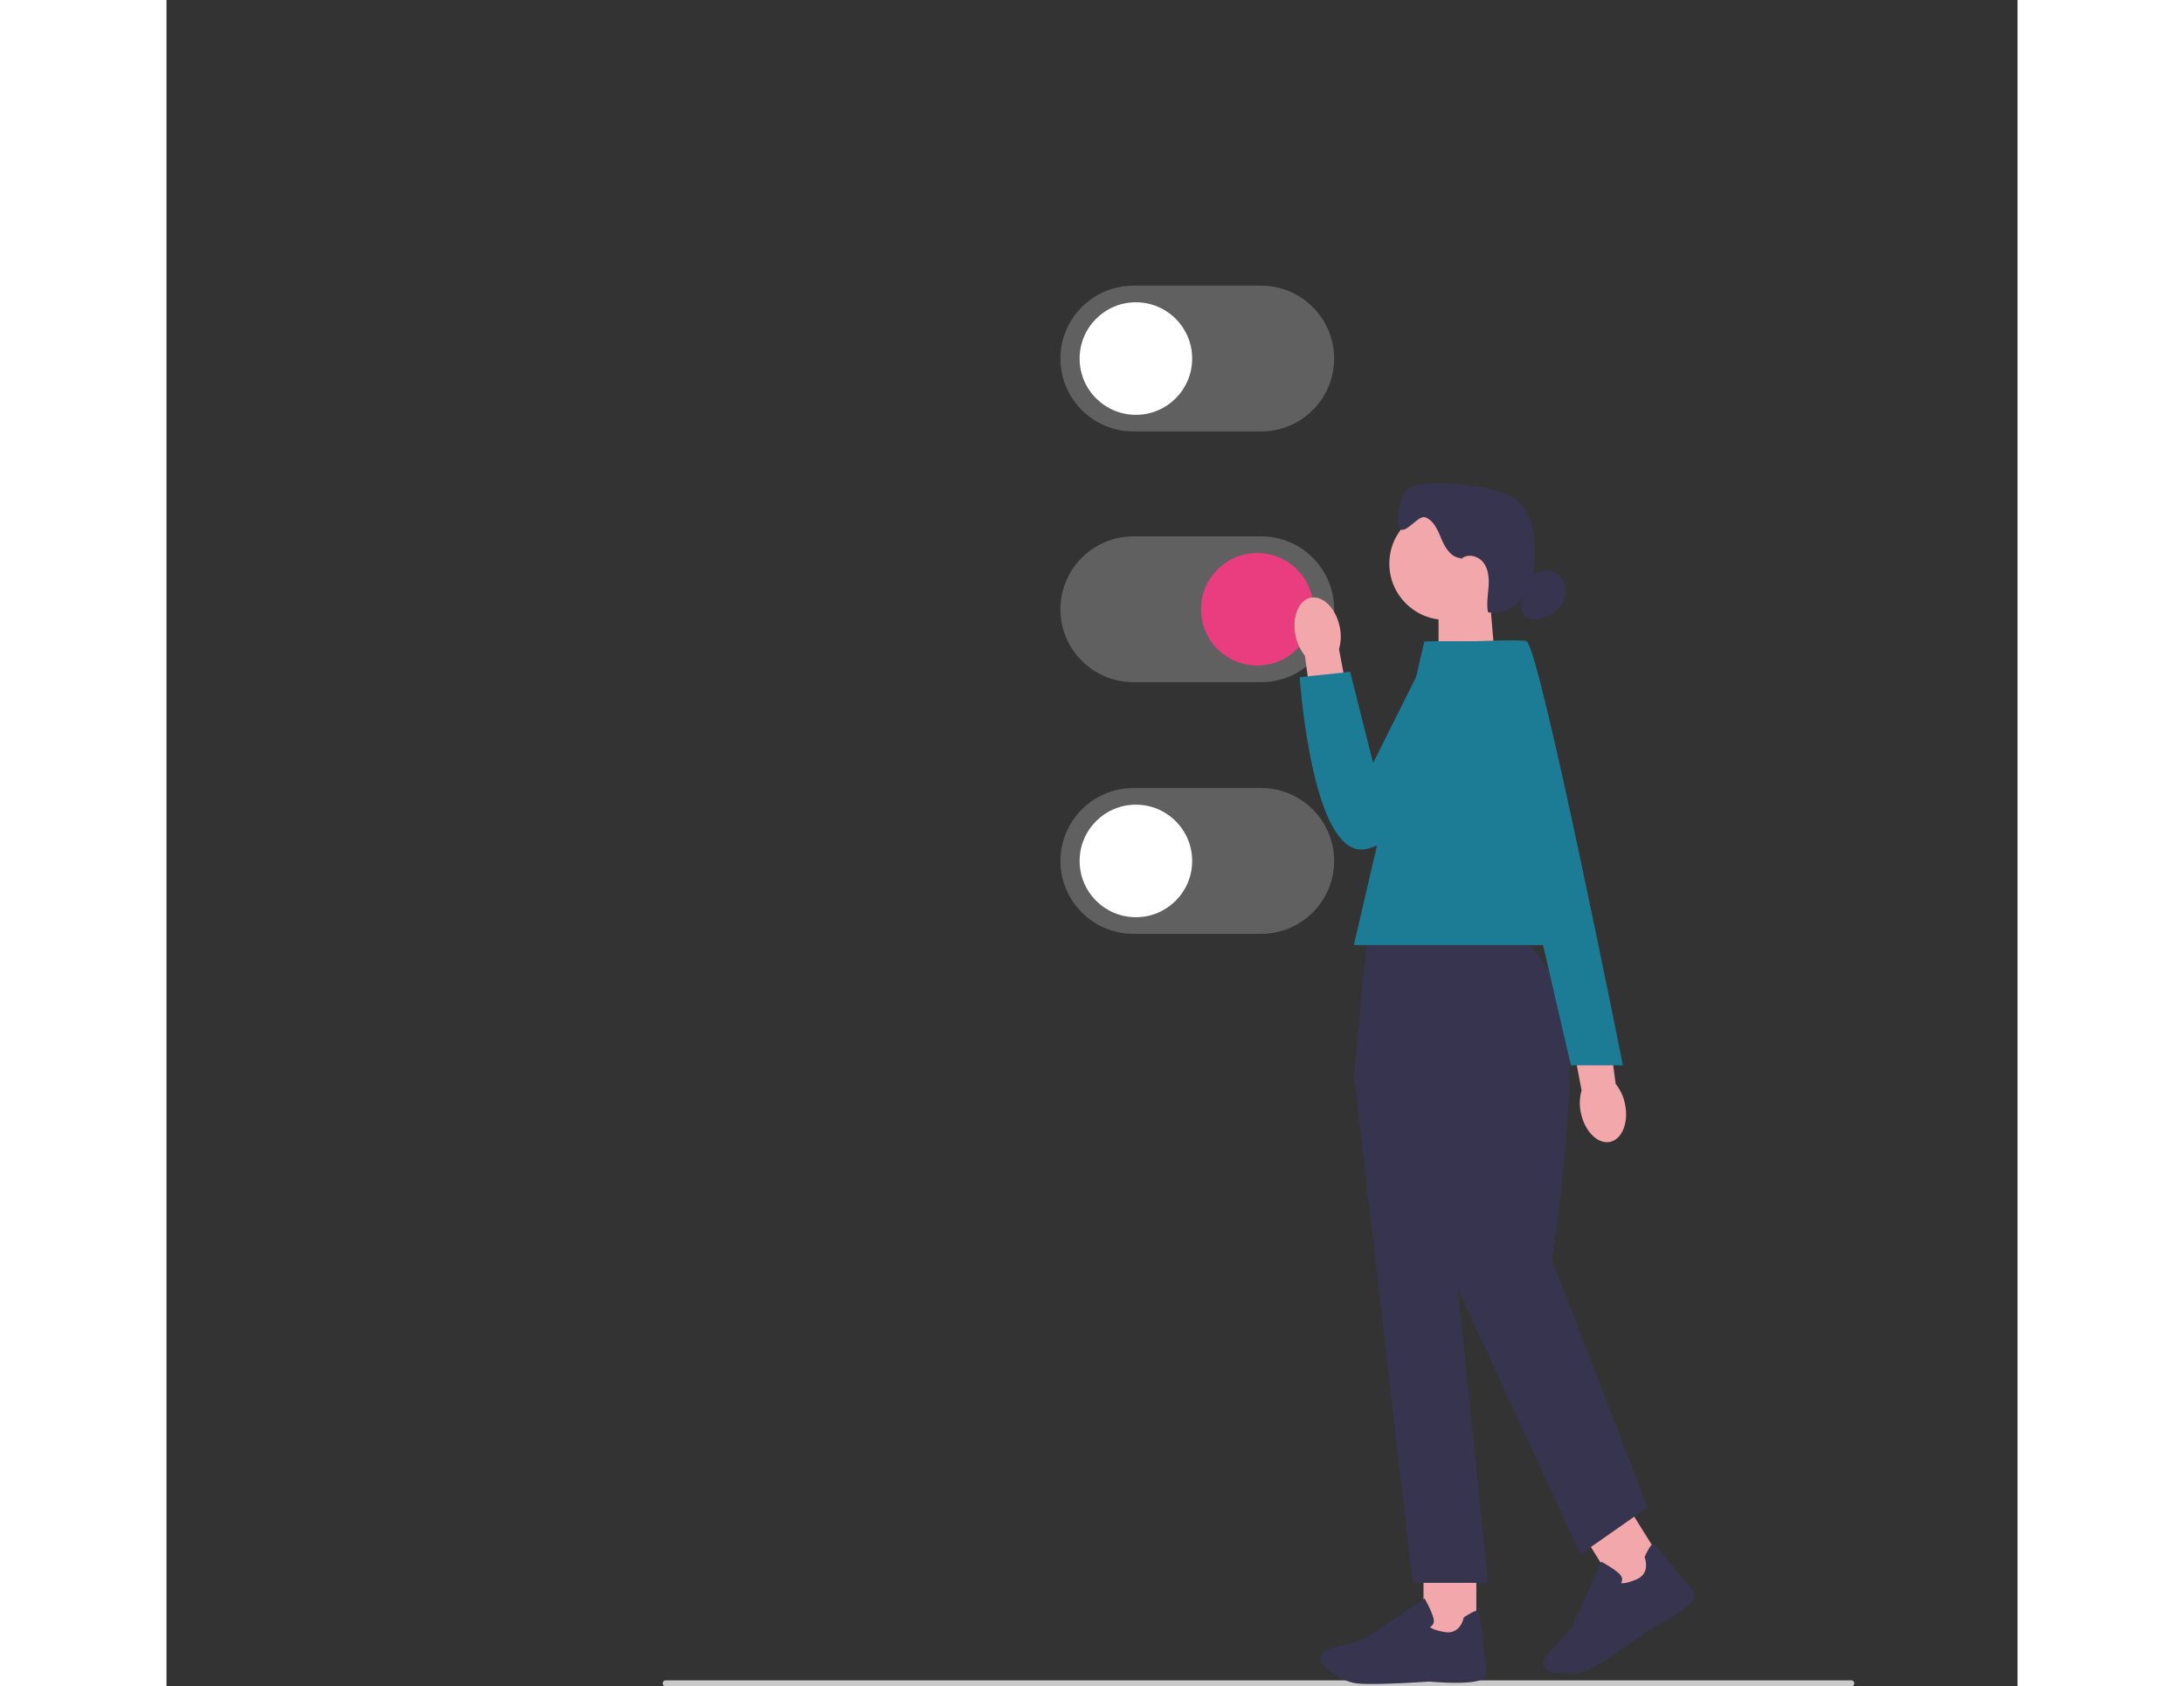 <svg xmlns="http://www.w3.org/2000/svg" width="655.86" height="506.44" class="featureSvg_src-components-HomepageFeatures-styles-module" viewBox="0 0 555.86 506.44" role="img"><rect x="0" y="0" width="555.86" height="506.44" fill="#333333" stroke="none"/><path fill="#dfdfdf" d="M328.75 129.57h-38.41c-12.07 0-21.89-9.82-21.89-21.89s9.82-21.89 21.89-21.89h38.41c12.07 0 21.89 9.82 21.89 21.89s-9.82 21.89-21.89 21.89" style="fill: rgb(96, 96, 96);"></path><circle cx="291.11" cy="107.68" r="16.9" fill="#fff"></circle><path fill="#dfdfdf" d="M328.75 280.44h-38.41c-12.07 0-21.89-9.82-21.89-21.89s9.82-21.89 21.89-21.89h38.41c12.07 0 21.89 9.82 21.89 21.89s-9.82 21.89-21.89 21.89" style="fill: rgb(96, 96, 96);"></path><circle cx="291.11" cy="258.55" r="16.9" fill="#fff"></circle><path fill="#dfdfdf" d="M328.75 204.86h-38.41c-12.07 0-21.89-9.82-21.89-21.89s9.82-21.89 21.89-21.89h38.41c12.07 0 21.89 9.82 21.89 21.89s-9.82 21.89-21.89 21.89" style="fill: rgb(96, 96, 96);"></path><circle cx="327.56" cy="182.97" r="16.9" fill="#1c7c96" style="
    fill: #e93d7f;
"></circle><path fill="#2f2e43" d="M149 505.53c0 .5.4.91.91.91h356.03c.5 0 .91-.4.91-.91s-.4-.91-.91-.91H149.91c-.5 0-.91.4-.91.91" style="fill: rgb(202, 202, 202);"></path><path fill="#f2a7aa" d="M398.94 198.22 382 203.79V179.4h15.37z"></path><circle cx="384.1" cy="169.27" r="16.88" fill="#f2a7aa"></circle><path fill="#36344e" d="M388.73 167.6c-2.83-.09-4.68-2.94-5.78-5.55s-2.23-5.6-4.85-6.68c-2.14-.88-5.92 5.07-7.62 3.48-1.76-1.65-.04-10.13 1.83-11.66s4.43-1.82 6.84-1.93c5.88-.27 11.8.2 17.57 1.41 3.57.74 7.24 1.86 9.81 4.44 3.26 3.27 4.09 8.21 4.33 12.82.24 4.72-.03 9.66-2.33 13.79s-7.1 7.18-11.7 6.12c-.46-2.5 0-5.07.19-7.61.18-2.54 0-5.28-1.56-7.31s-4.86-2.82-6.67-1.03"></path><path fill="#36344e" d="M409.5 173.45c1.69-1.24 3.71-2.27 5.79-2.02 2.25.27 4.14 2.12 4.72 4.31s-.07 4.6-1.46 6.39-3.45 2.97-5.64 3.56c-1.26.34-2.65.48-3.85-.03-1.78-.76-2.73-3.03-2.04-4.84"></path><path fill="#f2a7aa" d="M377.48 469.58h15.87v22.51h-15.87z"></path><path fill="#36344e" d="M362.02 505.72c-1.67 0-3.15-.04-4.27-.14-4.22-.39-8.24-3.5-10.26-5.32-.91-.82-1.2-2.12-.73-3.24a2.86 2.86 0 0 1 1.86-1.65l11.14-3.18 18.04-12.17.2.36c.08.13 1.85 3.32 2.44 5.48.23.82.17 1.5-.18 2.03-.24.37-.57.58-.84.7.33.34 1.35 1.03 4.5 1.54 4.6.73 5.57-4.04 5.61-4.24l.03-.16.14-.09c2.19-1.41 3.54-2.05 4-1.91.29.09.78.23 2.08 13.22.13.41 1.05 3.4.42 6.25-.68 3.11-14.26 2.04-16.97 1.79-.08 0-10.25.73-17.21.73"></path><path fill="#f2a7aa" d="m425.065 460.284 13.466-8.398 11.912 19.1-13.466 8.398z"></path><path fill="#36344e" d="M420.65 502.63c-1.86 0-3.57-.22-4.79-.44a2.86 2.86 0 0 1-2.33-2.37c-.14-.86.12-1.73.7-2.38l7.77-8.59 8.86-19.87.36.2c.14.07 3.33 1.84 4.97 3.36.63.58.94 1.19.93 1.82 0 .44-.17.79-.34 1.04.46.12 1.69.16 4.63-1.08 4.29-1.81 2.59-6.37 2.51-6.56l-.06-.15.07-.15c1.11-2.36 1.91-3.61 2.38-3.74.29-.08.78-.21 8.76 10.11.33.27 2.69 2.33 3.67 5.08 1.07 3-11.02 9.27-13.45 10.5-.07.06-12.73 9.26-17.92 11.87-2.06 1.04-4.5 1.36-6.72 1.36Zm-15.62-221.32H360.6l-4.03 41.33 17.64 152.71h22.68l-9.07-88.2 36.79 79.63 20.16-14.11-28.73-74.34s10.26-64.76 2.2-80.89-13.21-16.13-13.21-16.13"></path><path fill="#1c7c96" d="M427.13 283.83h-70.56l21.17-91.23h30.74z"></path><path fill="#f2a7aa" d="M339.05 190.81c-1.13-5.55.94-10.62 4.6-11.32 3.67-.7 7.55 3.23 8.68 8.78.48 2.21.41 4.5-.22 6.69l4.46 23.57-11.53 1.82-3.17-23.43c-1.43-1.79-2.4-3.88-2.82-6.11"></path><path fill="#1c7c96" d="M407.73 192.6h-27.11l-18.28 36.55-6.89-27.39-15.15 1.61s3.58 53.52 19.25 51.71 52.2-50.03 48.18-62.48"></path><path fill="#f2a7aa" d="M438.01 331.62c1.13 5.55-.94 10.62-4.6 11.32-3.67.7-7.55-3.23-8.68-8.78-.48-2.21-.41-4.5.22-6.69l-4.46-23.57 11.53-1.82 3.17 23.43c1.43 1.79 2.4 3.88 2.82 6.11"></path><path fill="#1c7c96" d="M392.28 192.6s15.41-.65 16.21 0c4.2 3.44 28.87 127.34 28.87 127.34h-15.62L392.29 192.6Z"></path></svg>